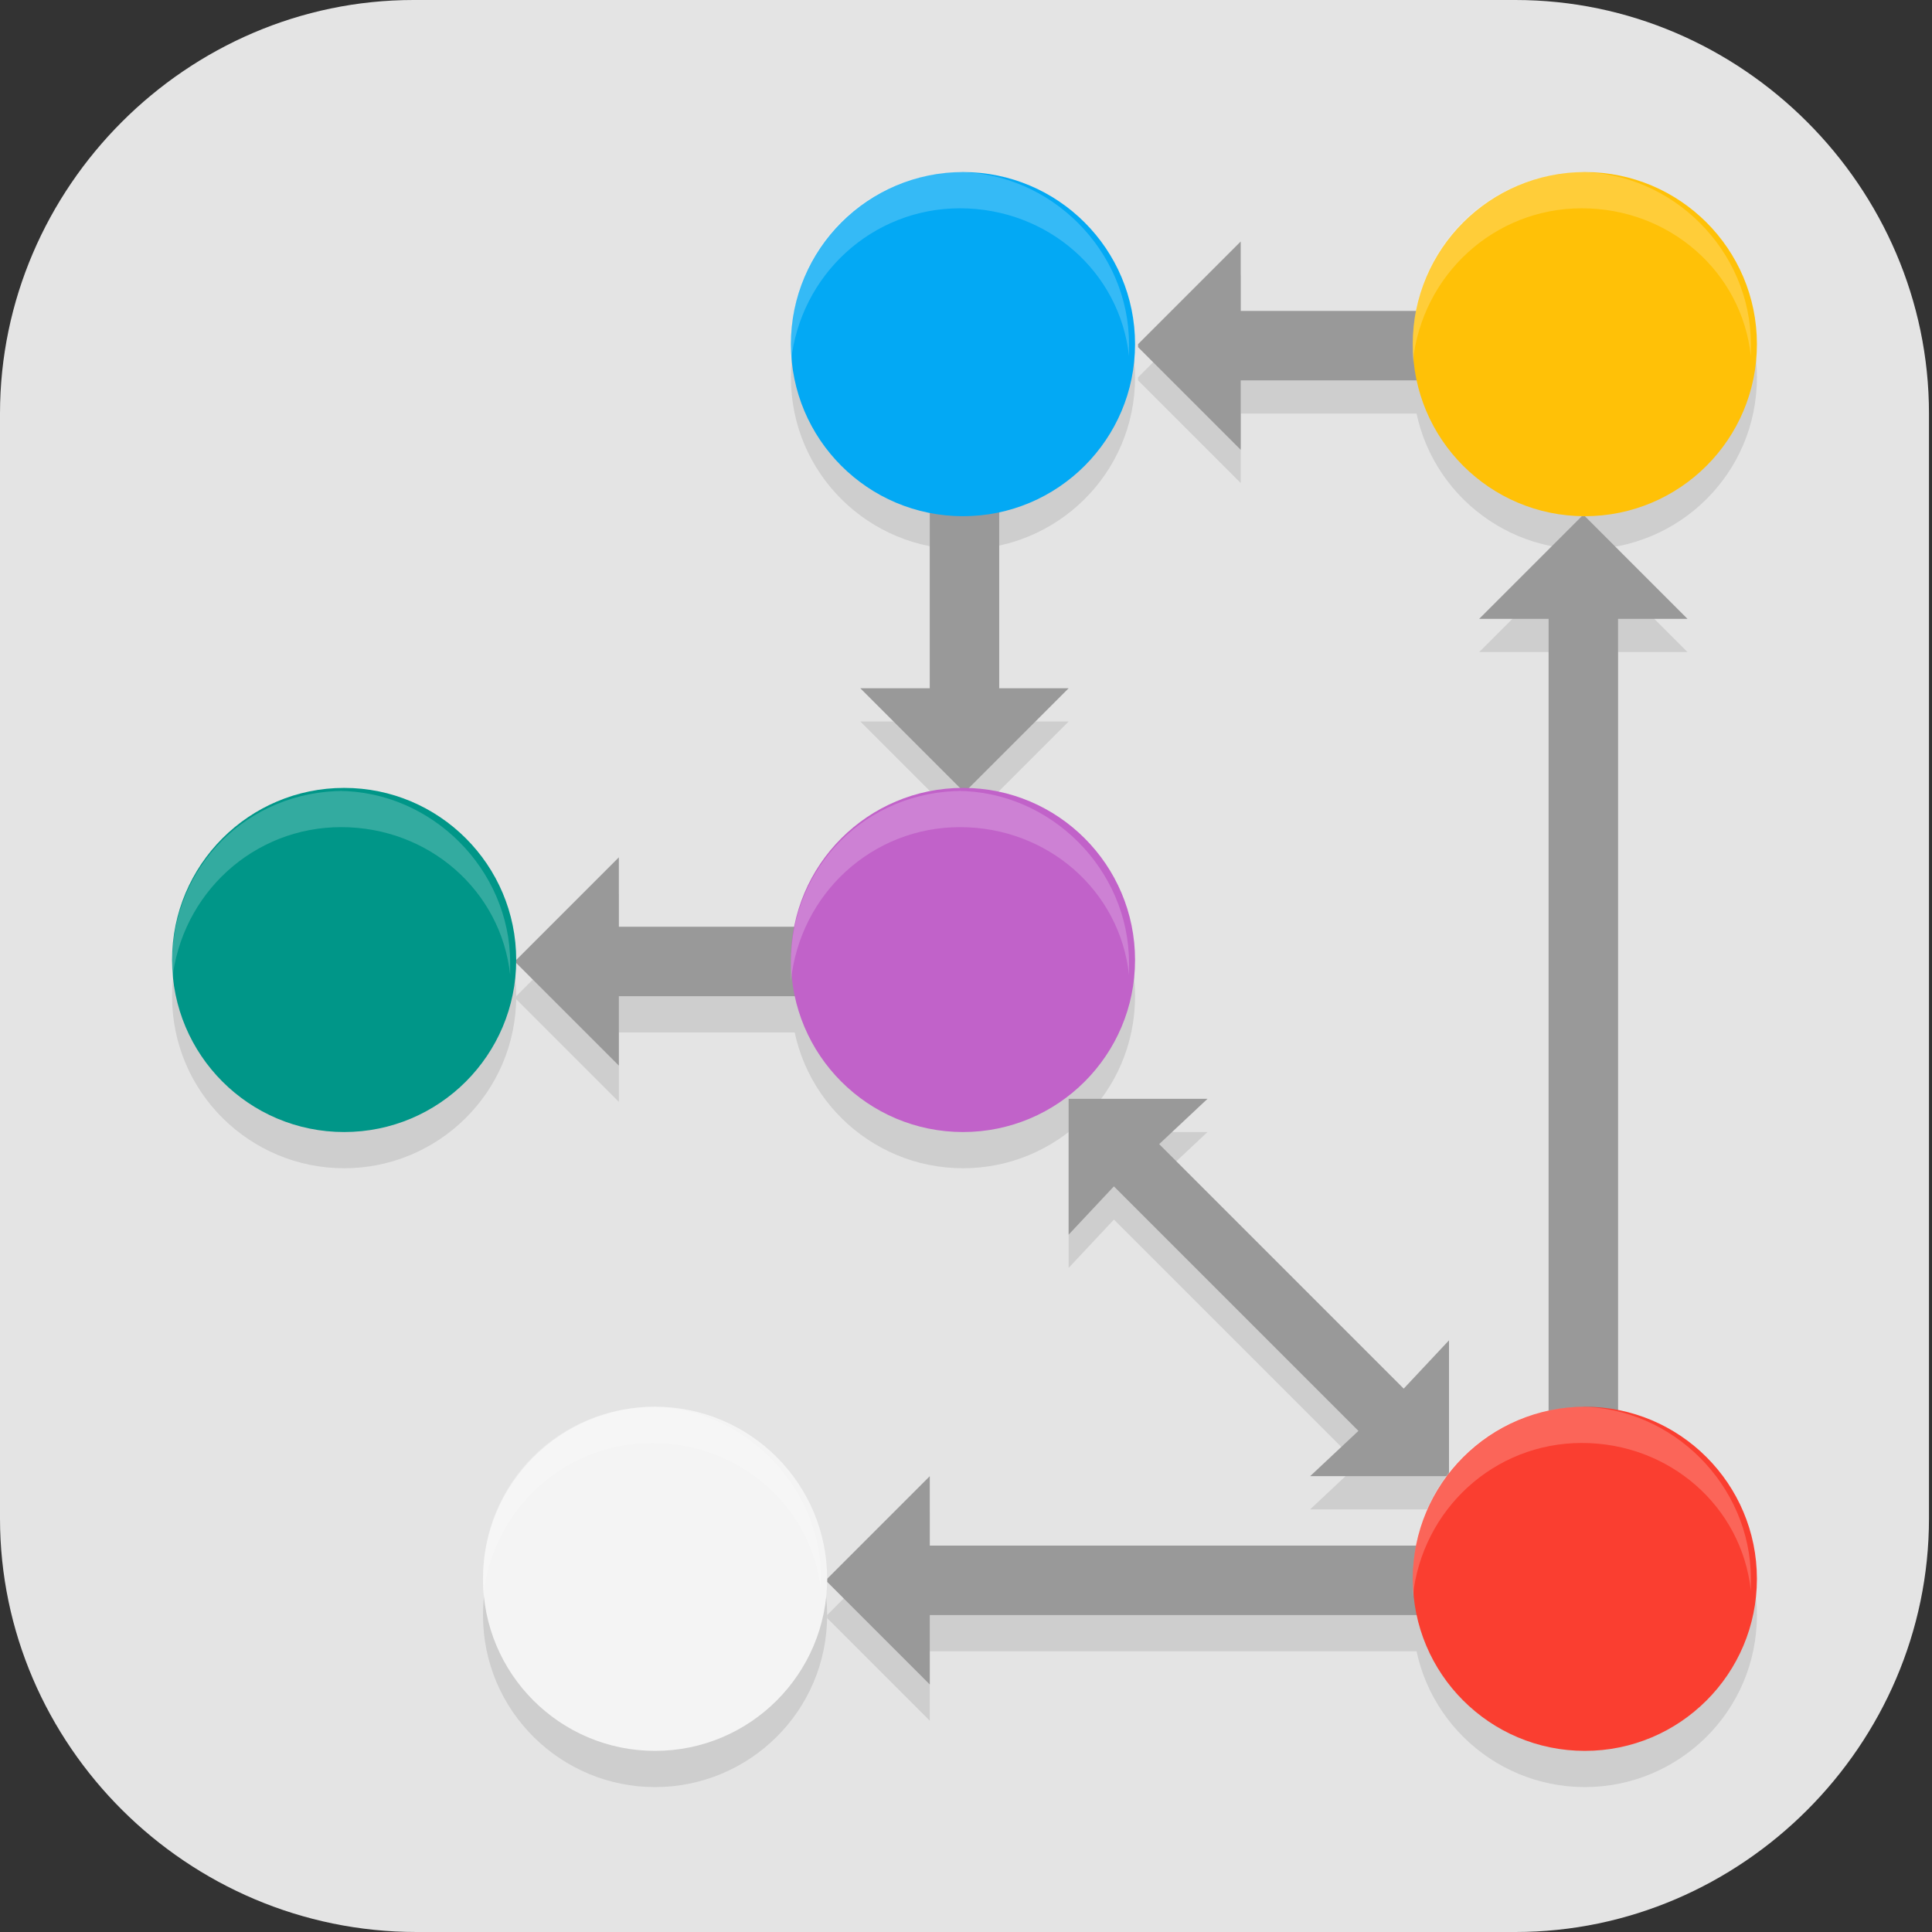 <?xml version="1.0" encoding="UTF-8"?>
<svg id="_图层_1" xmlns="http://www.w3.org/2000/svg" version="1.1" viewBox="0 0 64 64" width="32" height="32">
  <rect x="0" y="0" width="64" height="64" fill="#333333" stroke="none"/>
  <!-- Generator: Adobe Illustrator 29.0.1, SVG Export Plug-In . SVG Version: 2.1.0 Build 192)  -->
  <defs>
    <style>
      .st0 {
        fill: #ffc107;
      }

      .st1 {
        fill: #009688;
      }

      .st2, .st3, .st4 {
        isolation: isolate;
        opacity: .2;
      }

      .st2, .st4, .st5 {
        display: none;
      }

      .st6 {
        fill: #03a9f4;
      }

      .st7 {
        fill: #fa3e30;
      }

      .st8 {
        fill: #999;
      }

      .st9 {
        fill: #f4f4f4;
      }

      .st3, .st4 {
        fill: #fff;
      }

      .st10 {
        fill: #c162c9;
      }

      .st5, .st11 {
        fill: #e4e4e4;
      }

      .st12 {
        opacity: .1;
      }
    </style>
  </defs>
  <path class="st11" d="M50.4,64H13.8c-7.6,0-13.8-6.2-13.8-13.7V13.7C0,6.2,6.2,0,13.7,0h36.5c7.5,0,13.7,6.2,13.7,13.7v36.6c0,7.5-6.2,13.7-13.7,13.7h.1Z"/>
  <g>
    <path class="st2" d="M3.2,1.1h57.5c1.8,0,3.2,1.4,3.2,3.2v57.3c0,1.8-1.4,3.2-3.2,3.2H3.2c-1.8,0-3.2-1.4-3.2-3.2V4.3C0,2.6,1.4,1.1,3.2,1.1Z"/>
    <path class="st5" d="M3.2,0h57.5c1.8,0,3.2,1.4,3.2,3.2v57.3c0,1.8-1.4,3.2-3.2,3.2H3.2c-1.8,0-3.2-1.4-3.2-3.2V3.2C0,1.4,1.4,0,3.2,0Z"/>
    <g class="st12">
      <path d="M35.4,37.5v4.5l1.5-1.6,8.1,8.1-1.6,1.5h4.6v-4.5l-1.5,1.6-8.1-8.1,1.6-1.5h-4.6ZM27.4,53.5l3.4-3.4v2.3h17.1v2.3h-17.1v2.3l-3.4-3.4ZM37.7,12.5l3.4-3.4v2.3h6.8v2.3h-6.8v2.3l-3.4-3.4ZM31.9,27.3l-3.4-3.4h2.3v-6.8h2.3v6.8h2.3l-3.4,3.4ZM17.1,33l3.4-3.4v2.3h6.8v2.3h-6.8v2.3l-3.4-3.4ZM52.5,18.2l3.4,3.4h-2.3v27.3h-2.3v-27.3h-2.3l3.4-3.4Z"/>
      <path d="M31.9,6.8c-3.2,0-5.7,2.5-5.7,5.7s2.6,5.7,5.7,5.7,5.7-2.5,5.7-5.7-2.6-5.7-5.7-5.7ZM52.5,6.8c-3.2,0-5.7,2.5-5.7,5.7s2.6,5.7,5.7,5.7,5.7-2.5,5.7-5.7-2.6-5.7-5.7-5.7ZM11.4,27.3c-3.2,0-5.7,2.5-5.7,5.7s2.6,5.7,5.7,5.7,5.7-2.5,5.7-5.7-2.6-5.7-5.7-5.7ZM31.9,27.3c-3.2,0-5.7,2.5-5.7,5.7s2.6,5.7,5.7,5.7,5.7-2.5,5.7-5.7-2.6-5.7-5.7-5.7ZM21.7,47.8c-3.2,0-5.7,2.5-5.7,5.7s2.6,5.7,5.7,5.7,5.7-2.5,5.7-5.7-2.6-5.7-5.7-5.7ZM52.5,47.8c-3.2,0-5.7,2.5-5.7,5.7s2.6,5.7,5.7,5.7,5.7-2.5,5.7-5.7-2.6-5.7-5.7-5.7Z"/>
    </g>
    <path class="st8" d="M35.4,36.4v4.5l1.5-1.6,8.1,8.1-1.6,1.5h4.6v-4.5l-1.5,1.6-8.1-8.1,1.6-1.5h-4.6ZM27.4,52.3l3.4-3.4v2.3h17.1v2.3h-17.1v2.3l-3.4-3.4ZM37.7,11.4l3.4-3.4v2.3h6.8v2.3h-6.8v2.3l-3.4-3.4ZM31.9,26.2l-3.4-3.4h2.3v-6.8h2.3v6.8h2.3l-3.4,3.4ZM17.1,31.8l3.4-3.4v2.3h6.8v2.3h-6.8v2.3l-3.4-3.4ZM52.5,17.1l3.4,3.4h-2.3v27.3h-2.3v-27.3h-2.3l3.4-3.4Z"/>
    <ellipse class="st10" cx="31.9" cy="31.8" rx="5.7" ry="5.7"/>
    <ellipse class="st1" cx="11.4" cy="31.8" rx="5.7" ry="5.7"/>
    <ellipse class="st6" cx="31.9" cy="11.4" rx="5.7" ry="5.7"/>
    <ellipse class="st0" cx="52.5" cy="11.4" rx="5.7" ry="5.7"/>
    <ellipse class="st9" cx="21.7" cy="52.3" rx="5.7" ry="5.7"/>
    <ellipse class="st7" cx="52.5" cy="52.3" rx="5.7" ry="5.7"/>
    <path class="st3" d="M31.9,5.7c-3.2,0-5.7,2.5-5.7,5.7,0,.2,0,.4,0,.6.3-2.9,2.7-5.1,5.6-5.1,2.9,0,5.3,2.1,5.6,4.9,0-.1,0-.2,0-.4,0-3.1-2.6-5.7-5.7-5.7ZM52.5,5.7c-3.2,0-5.7,2.5-5.7,5.7,0,.2,0,.4,0,.6.3-2.9,2.7-5.1,5.6-5.1,2.9,0,5.3,2.1,5.6,4.9,0-.1,0-.2,0-.4,0-3.1-2.6-5.7-5.7-5.7ZM11.4,26.2c-3.2,0-5.7,2.5-5.7,5.7,0,.2,0,.4,0,.6.3-2.9,2.7-5.1,5.6-5.1,2.9,0,5.3,2.1,5.6,4.9,0-.1,0-.2,0-.4,0-3.1-2.6-5.7-5.7-5.7ZM31.9,26.2c-3.2,0-5.7,2.5-5.7,5.7,0,.2,0,.4,0,.6.3-2.9,2.7-5.1,5.6-5.1,2.9,0,5.3,2.1,5.6,4.9,0-.1,0-.2,0-.4,0-3.1-2.6-5.7-5.7-5.7ZM21.7,46.6c-3.2,0-5.7,2.5-5.7,5.7,0,.2,0,.4,0,.6.3-2.9,2.7-5.1,5.6-5.1,2.9,0,5.3,2.1,5.6,4.9,0-.1,0-.2,0-.4,0-3.1-2.6-5.7-5.7-5.7ZM52.5,46.6c-3.2,0-5.7,2.5-5.7,5.7,0,.2,0,.4,0,.6.3-2.9,2.7-5.1,5.6-5.1,2.9,0,5.3,2.1,5.6,4.9,0-.1,0-.2,0-.4,0-3.1-2.6-5.7-5.7-5.7Z"/>
    <path class="st4" d="M3.2,0C1.4,0,0,1.4,0,3.2v1.1C0,2.6,1.4,1.1,3.2,1.1h57.5c1.8,0,3.2,1.4,3.2,3.2v-1.1c0-1.8-1.4-3.2-3.2-3.2H3.2Z"/>
  </g>
</svg>